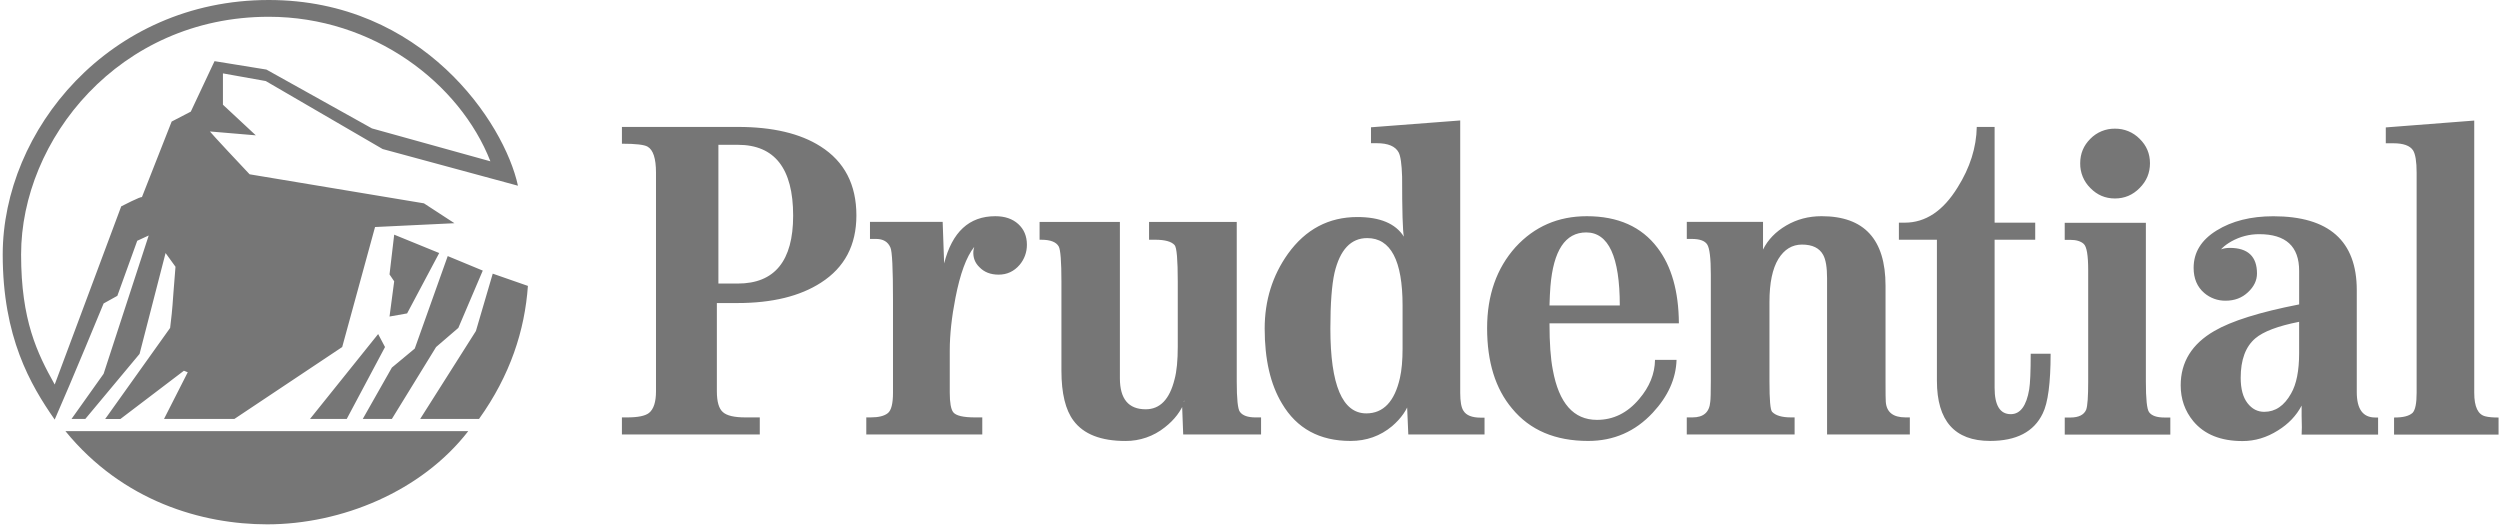 <svg width="231" height="49" viewBox="0 0 231 49" fill="none" xmlns="http://www.w3.org/2000/svg">
<g clip-path="url(#clip0_103_465)">
<path d="M221.211 38.579C222.083 38.579 222.597 38.437 222.92 38.15C223.171 37.887 223.297 37.278 223.297 36.286V15.967C223.297 14.928 223.183 14.238 222.967 13.894C222.68 13.457 222.071 13.239 221.15 13.239H220.447V11.773L228.62 11.14V36.297C228.62 37.588 228.965 38.317 229.66 38.472C229.933 38.544 230.341 38.579 230.867 38.579V40.158H221.211V38.579ZM208.388 31.266C209.141 30.627 210.491 30.119 212.44 29.735V32.628C212.44 34.266 212.189 35.508 211.699 36.356C211.067 37.492 210.242 38.053 209.214 38.053C208.604 38.053 208.09 37.792 207.672 37.254C207.253 36.715 207.04 35.938 207.04 34.911C207.039 33.237 207.494 32.031 208.388 31.266ZM204.917 23.531C205.079 23.104 205.498 22.695 206.179 22.306C206.963 21.865 207.849 21.634 208.749 21.637C211.21 21.637 212.441 22.764 212.441 25.022V28.128C208.797 28.838 206.191 29.658 204.602 30.584C202.535 31.779 201.496 33.453 201.496 35.604C201.496 36.871 201.884 37.982 202.667 38.926C203.688 40.146 205.202 40.754 207.209 40.754C208.351 40.754 209.443 40.431 210.483 39.773C211.452 39.175 212.18 38.411 212.67 37.478V38.434C212.698 39.247 212.698 39.832 212.67 40.155H219.736V38.577H219.467C218.333 38.577 217.766 37.799 217.766 36.234V26.808C217.766 22.259 215.189 19.982 210.053 19.982C207.973 19.982 206.229 20.421 204.813 21.299C203.396 22.175 202.691 23.321 202.691 24.747C202.691 25.729 203.014 26.506 203.672 27.071C204.221 27.541 204.922 27.795 205.644 27.785C206.474 27.785 207.161 27.525 207.711 27.005C208.266 26.491 208.546 25.91 208.546 25.273C208.546 23.697 207.703 22.905 206.038 22.905C205.405 22.905 204.892 23.108 204.507 23.508L204.92 23.669C204.924 23.579 204.924 23.531 204.917 23.531ZM68.125 28.002C71.346 28.002 73.92 27.371 75.856 26.119C78.043 24.719 79.131 22.651 79.131 19.905C79.131 17.052 78.026 14.928 75.815 13.527C73.934 12.328 71.388 11.728 68.173 11.728H57.466V13.279C58.738 13.279 59.527 13.371 59.831 13.548C60.351 13.841 60.614 14.638 60.614 15.947V36.154C60.614 37.145 60.398 37.815 59.962 38.161C59.604 38.436 58.935 38.568 57.948 38.568H57.465V40.146H70.204V38.568H68.878C67.857 38.568 67.163 38.412 66.793 38.078C66.423 37.755 66.238 37.121 66.238 36.154V28.002H68.125ZM73.287 19.926C73.287 24.109 71.578 26.2 68.172 26.2H66.38V13.38H68.172C71.578 13.38 73.287 15.565 73.287 19.926ZM87.238 24.339C87.979 21.432 89.55 19.977 91.964 19.977C92.848 19.977 93.553 20.216 94.086 20.7C94.617 21.183 94.886 21.82 94.886 22.618C94.89 23.298 94.651 23.957 94.21 24.476C93.696 25.074 93.052 25.377 92.274 25.377C91.533 25.377 90.942 25.148 90.506 24.694C90.088 24.296 89.903 23.807 89.938 23.227C89.938 23.173 89.968 23.036 90.016 22.817C89.287 23.735 88.714 25.306 88.284 27.517C87.937 29.289 87.758 30.914 87.758 32.378V36.285C87.758 37.205 87.866 37.803 88.068 38.078C88.319 38.412 89.001 38.568 90.1 38.568H90.763V40.146H80.045V38.568H80.446C81.181 38.568 81.712 38.436 82.035 38.174C82.357 37.922 82.513 37.277 82.513 36.285V27.765C82.513 24.829 82.435 23.194 82.273 22.868C82.046 22.34 81.605 22.077 80.947 22.077H80.386V20.503H87.102L87.238 24.339ZM109.482 37.014C109.398 37.063 109.315 37.134 109.207 37.194L109.482 37.04C109.148 37.959 108.532 38.784 107.624 39.489C106.595 40.312 105.314 40.755 103.997 40.746C101.727 40.746 100.126 40.124 99.194 38.869C98.453 37.888 98.076 36.348 98.076 34.256V26.027C98.076 24.174 97.993 23.093 97.831 22.783C97.604 22.368 97.072 22.152 96.225 22.152H96.057V20.506H103.478V34.95C103.478 36.861 104.273 37.818 105.862 37.818C107.177 37.818 108.067 36.91 108.527 35.057C108.73 34.316 108.826 33.301 108.826 32.009V26.035C108.826 23.991 108.731 22.865 108.533 22.646C108.246 22.321 107.649 22.151 106.734 22.151H106.173V20.505H114.275V35.247C114.275 36.86 114.371 37.804 114.568 38.055C114.819 38.401 115.303 38.569 116.014 38.569H116.522V40.146H109.328L109.208 36.98L109.328 37.063L109.364 37.148L109.482 37.014ZM125.418 20.054C122.77 20.054 120.632 21.19 119.006 23.451C117.573 25.465 116.856 27.765 116.856 30.358C116.856 33.202 117.382 35.508 118.457 37.29C119.819 39.595 121.928 40.743 124.791 40.743C126.26 40.743 127.538 40.288 128.627 39.38C129.475 38.652 130.031 37.851 130.288 36.978L130.151 37.086L129.99 36.931L130.127 40.146H137.171V38.591H136.819C136.012 38.591 135.479 38.375 135.224 37.957C135.021 37.658 134.924 37.097 134.924 36.296V11.131L126.679 11.761V13.232H127.217C128.257 13.232 128.926 13.515 129.232 14.077C129.412 14.409 129.52 15.158 129.555 16.329C129.555 19.49 129.609 21.339 129.717 21.865C128.953 20.654 127.513 20.054 125.418 20.054ZM129.598 28.231V32.211C129.598 33.298 129.516 34.206 129.354 34.923C128.864 37.098 127.825 38.197 126.248 38.197C124.037 38.197 122.926 35.579 122.926 30.358C122.926 28.034 123.059 26.322 123.307 25.213C123.814 23.071 124.824 22 126.33 22C128.507 21.999 129.598 24.078 129.598 28.231ZM143.173 29.874H155.129C155.11 26.921 154.448 24.589 153.146 22.887C151.677 20.948 149.501 19.977 146.622 19.977C143.974 19.977 141.783 20.93 140.037 22.833C138.28 24.793 137.409 27.291 137.409 30.322C137.409 33.441 138.173 35.914 139.714 37.744C141.364 39.752 143.71 40.743 146.751 40.743C149.111 40.743 151.1 39.871 152.714 38.138C154.125 36.62 154.859 34.995 154.913 33.251H152.924C152.905 34.54 152.416 35.749 151.455 36.873C150.366 38.163 149.071 38.796 147.559 38.796C145.402 38.796 144.04 37.255 143.479 34.171C143.277 33.142 143.173 31.72 143.173 29.874ZM146.563 21.476C148.629 21.476 149.669 23.726 149.669 28.224H143.173C143.192 27.523 143.222 26.94 143.258 26.472C143.531 23.143 144.633 21.476 146.563 21.476ZM162.903 23.06C163.352 22.149 164.069 21.411 165.047 20.837C166.028 20.263 167.114 19.976 168.315 19.976C172.253 19.976 174.223 22.115 174.223 26.396V35.342C174.223 36.333 174.23 36.929 174.247 37.134C174.318 38.089 174.928 38.567 176.057 38.567H176.469V40.144H168.821V25.707C168.821 24.709 168.703 23.992 168.463 23.555C168.118 22.919 167.466 22.599 166.504 22.599C165.597 22.599 164.867 23.041 164.318 23.932C163.776 24.826 163.499 26.139 163.499 27.878V35.281C163.499 36.943 163.576 37.874 163.743 38.053C164.072 38.4 164.657 38.568 165.494 38.568H165.822V40.146H155.857V38.568H156.389C157.406 38.568 157.949 38.091 158.027 37.134C158.062 36.908 158.08 36.261 158.08 35.198V25.372C158.08 23.845 157.967 22.916 157.74 22.581C157.52 22.244 157.041 22.077 156.313 22.077H155.86V20.503H162.903V23.06ZM183.882 40.742C180.614 40.742 178.971 38.889 178.971 35.185V22.149H175.458V20.574H175.997C177.921 20.574 179.545 19.493 180.884 17.317C182.031 15.493 182.618 13.625 182.653 11.728H184.302V20.574H188.054V22.149H184.302V35.842C184.302 37.457 184.8 38.269 185.797 38.269C186.675 38.269 187.244 37.503 187.499 35.973C187.589 35.423 187.637 34.323 187.637 32.687H189.477C189.477 35.389 189.232 37.239 188.747 38.207C187.932 39.905 186.307 40.742 183.882 40.742ZM24.832 1.55C10.991 1.55 1.949 12.926 1.949 23.516C1.949 29.599 3.431 32.627 5.055 35.53C7.105 30.023 11.201 19.067 11.201 19.067C11.201 19.067 13.11 18.081 13.11 18.225L15.861 11.232L17.63 10.314L19.823 5.651L24.617 6.428L34.368 11.865L45.313 14.905C42.493 7.702 34.511 1.55 24.832 1.55ZM24.688 48.449C18.686 48.449 11.343 46.334 6.043 39.834H43.269C38.956 45.415 31.547 48.449 24.688 48.449ZM32.038 38.711H28.644L34.941 30.866L35.575 32.066L32.038 38.711ZM35.359 13.772L24.557 7.489L20.599 6.781V9.676L23.637 12.505L19.398 12.147C19.398 12.147 19.535 12.362 23.064 16.105L39.171 18.788L41.991 20.625L34.654 20.977L31.619 32.066L21.656 38.711H15.155L17.348 34.397L16.993 34.255L11.128 38.713H9.719L15.72 30.299C16.004 27.901 15.861 28.959 16.216 24.648L15.299 23.38L12.896 32.7L7.881 38.712H6.607L9.574 34.539L13.741 21.758L12.68 22.248L10.843 27.335L9.574 28.039C9.574 28.039 6.607 35.245 5.054 38.769C2.796 35.533 0.251 31.152 0.251 23.517C0.251 12.075 10.07 0 24.832 0C39.028 0 46.592 11.301 47.859 17.16L35.359 13.772ZM42.35 30.298L40.294 32.066L36.208 38.711H33.519L36.208 33.966L38.323 32.209L41.37 23.662L44.608 25.003L42.35 30.298ZM44.261 38.711H38.824L43.975 30.584L45.529 25.285L48.778 26.417C48.492 30.513 47.153 34.672 44.261 38.711ZM37.617 28.959L35.992 29.248L36.423 25.993L35.992 25.357L36.423 21.683L40.582 23.38L37.617 28.959ZM190.782 38.579H191.302C192.078 38.579 192.567 38.327 192.764 37.851C192.89 37.504 192.949 36.643 192.949 35.257V24.986C192.949 23.594 192.816 22.778 192.529 22.53C192.255 22.285 191.842 22.163 191.3 22.163H190.78V20.588H198.278V35.256C198.278 36.871 198.374 37.814 198.577 38.088C198.828 38.422 199.294 38.578 199.999 38.578H200.538V40.157H190.782V38.579ZM192.21 15.086C192.21 14.199 192.521 13.449 193.149 12.824C193.444 12.522 193.798 12.284 194.188 12.123C194.578 11.962 194.997 11.883 195.419 11.889C195.843 11.883 196.263 11.963 196.656 12.123C197.048 12.284 197.403 12.522 197.701 12.824C198.341 13.449 198.658 14.198 198.658 15.086C198.658 15.976 198.341 16.738 197.701 17.374C197.069 18.019 196.31 18.339 195.419 18.339C194.529 18.339 193.777 18.019 193.149 17.374C192.846 17.076 192.606 16.72 192.444 16.327C192.283 15.933 192.203 15.511 192.21 15.086Z" fill="#767676"/>
</g>
<defs>
<clipPath id="clip0_103_465">
<rect width="230.712" height="48.449" fill="white" transform="translate(0.202)"/>
</clipPath>
</defs>
</svg>
